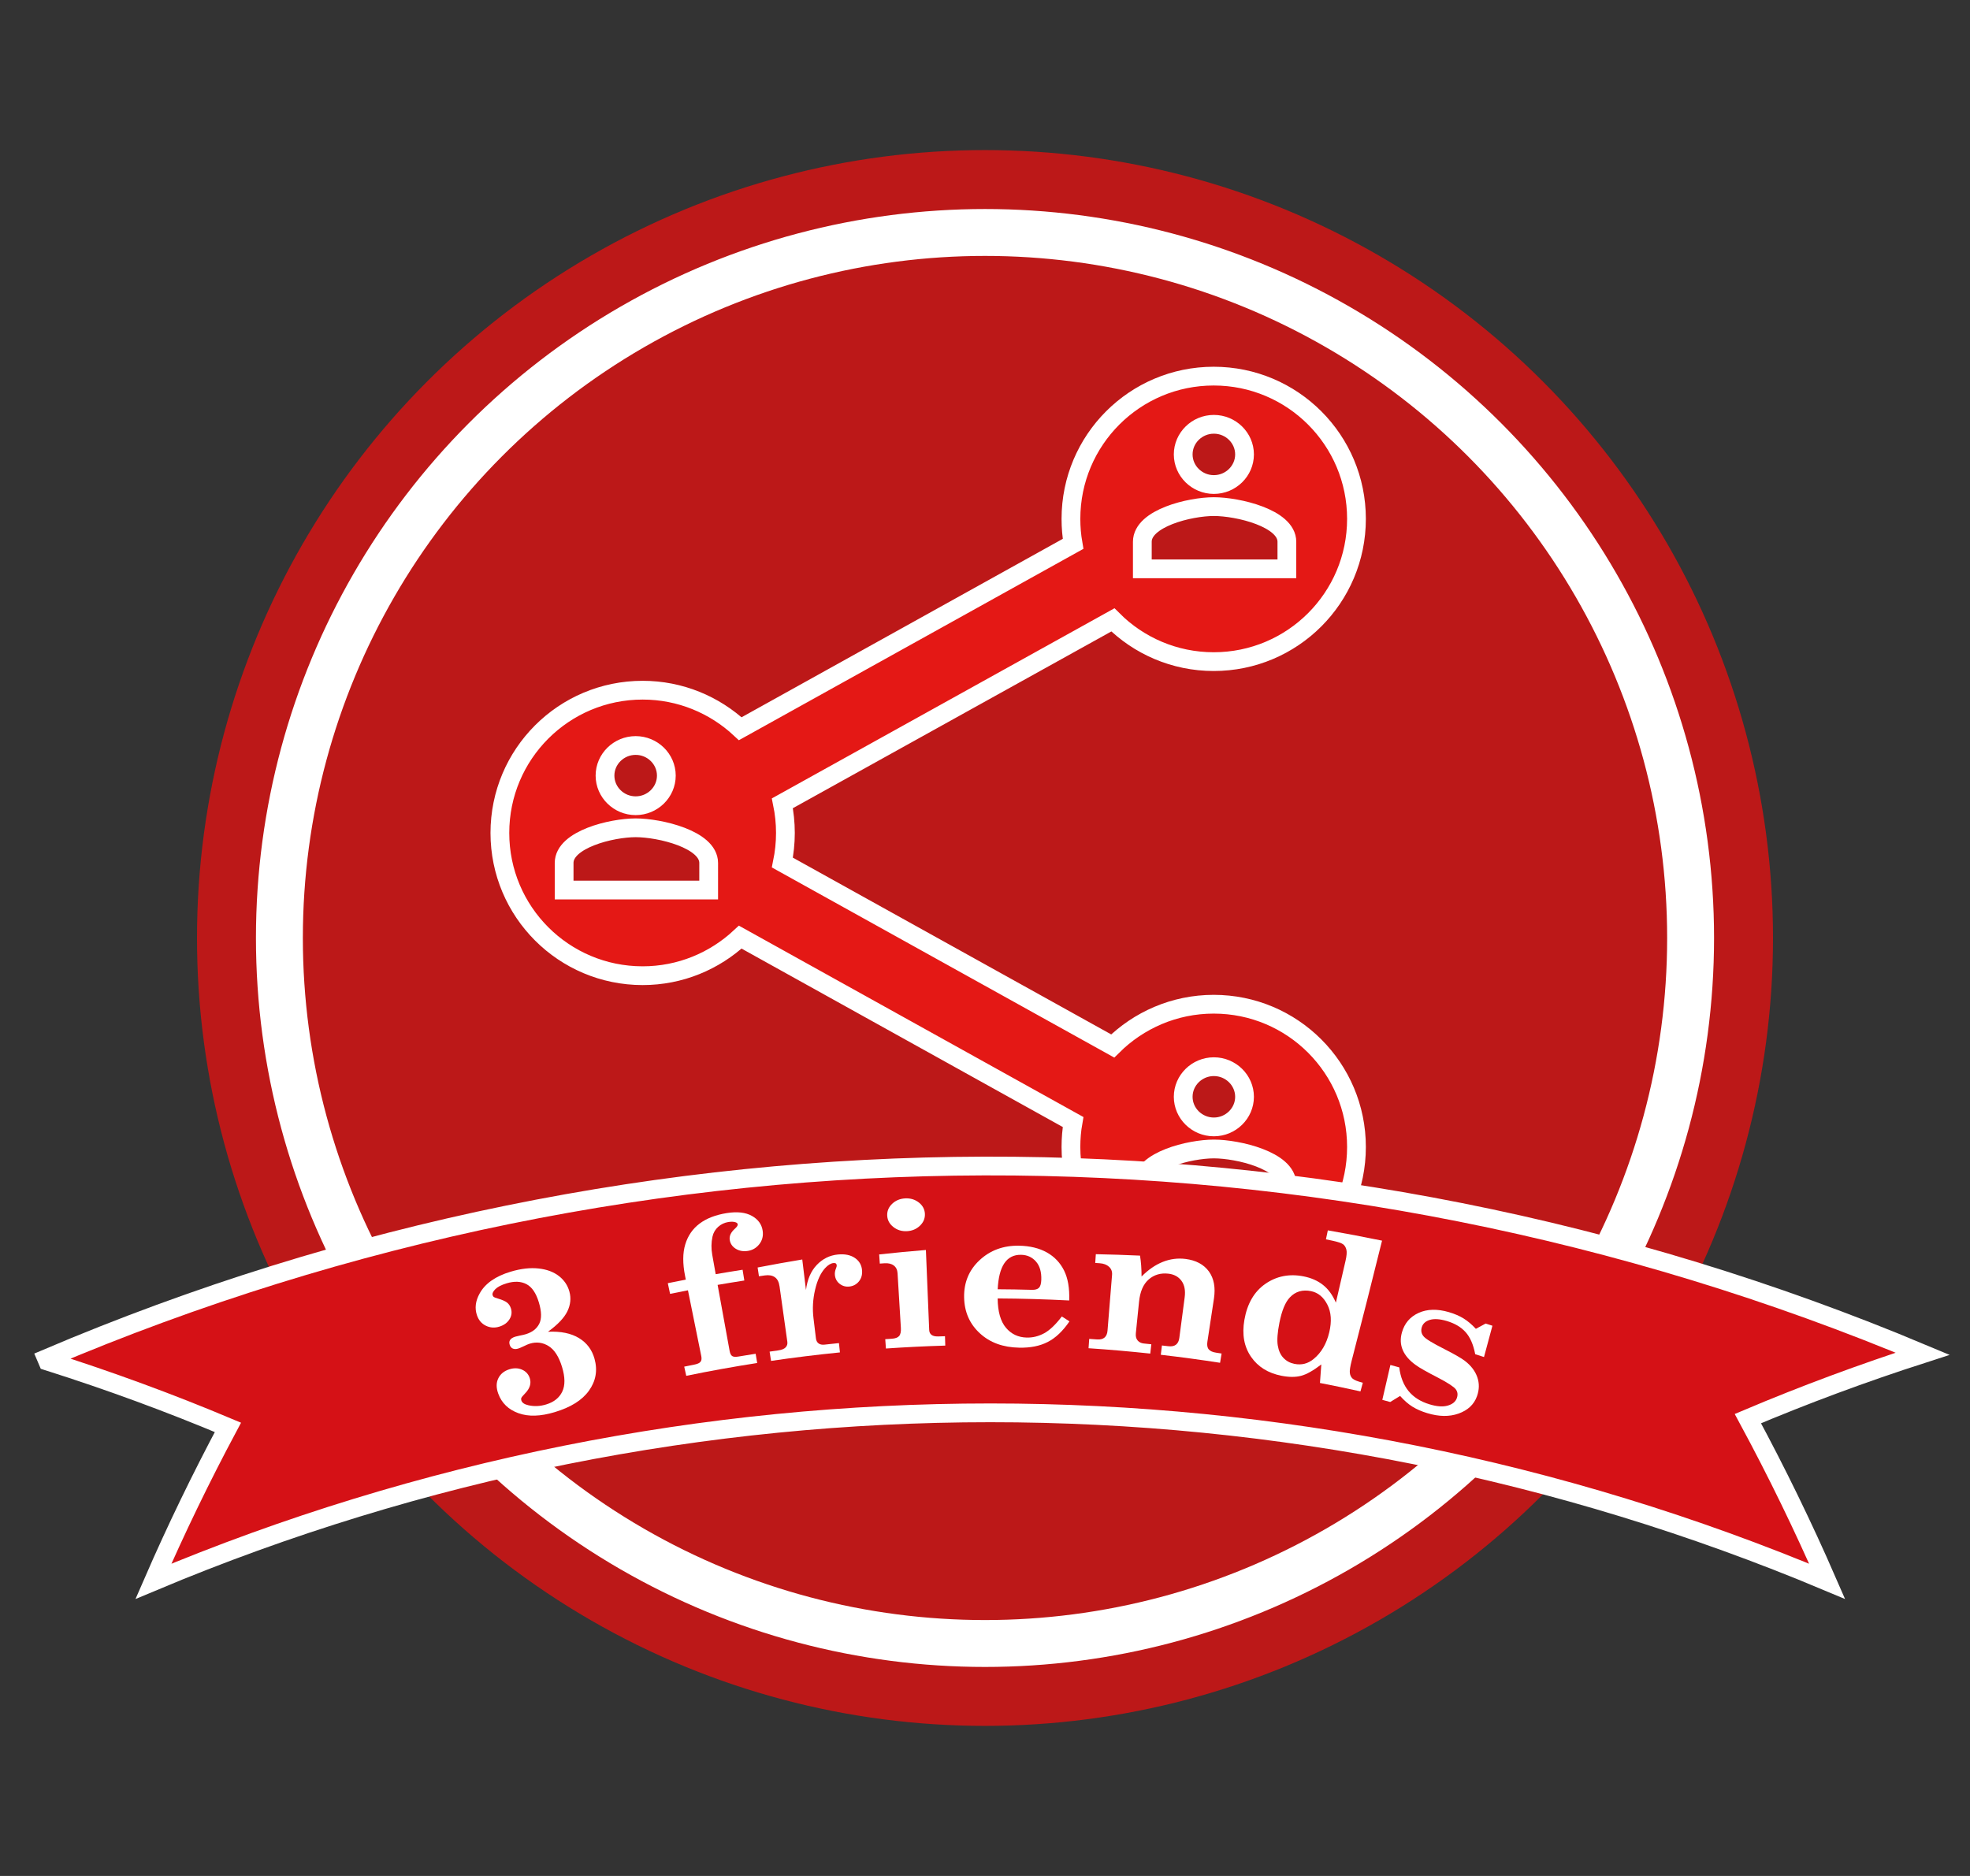 <?xml version="1.0" encoding="utf-8"?>
<!-- Generator: Adobe Illustrator 16.0.4, SVG Export Plug-In . SVG Version: 6.00 Build 0)  -->
<!DOCTYPE svg PUBLIC "-//W3C//DTD SVG 1.1//EN" "http://www.w3.org/Graphics/SVG/1.1/DTD/svg11.dtd">
<svg version="1.1" id="Livello_1" xmlns="http://www.w3.org/2000/svg" xmlns:xlink="http://www.w3.org/1999/xlink" x="0px" y="0px"
	 width="210px" height="200px" viewBox="0 0 210 200" enable-background="new 0 0 210 200" xml:space="preserve">
<rect x="0" y="0" width="210" height="200" fill="#333333" stroke="none"/>
<g>
	<circle fill="#BC1818" cx="105" cy="100" r="84"/>
	<circle fill="#BC1818" stroke="#FFFFFF" stroke-width="5" stroke-miterlimit="10" cx="105" cy="100" r="75.216"/>
	<path fill="#E41815" stroke="#FFFFFF" stroke-width="2" stroke-miterlimit="10" d="M129.38,107.062
		c-4.205,0-8.009,1.712-10.767,4.451L83.4,91.958c0.209-1.027,0.324-2.073,0.324-3.158c0-1.084-0.114-2.13-0.324-3.159
		l35.232-19.556c2.739,2.74,6.543,4.452,10.748,4.452c8.409,0,15.219-6.811,15.219-15.219c0-8.409-6.81-15.219-15.219-15.219
		s-15.219,6.81-15.219,15.219c0,0.913,0.076,1.787,0.228,2.663L78.91,77.691c-2.738-2.549-6.391-4.109-10.405-4.109
		c-8.409,0-15.219,6.81-15.219,15.219c0,8.408,6.81,15.219,15.219,15.219c4.014,0,7.667-1.56,10.405-4.11l35.479,19.709
		c-0.152,0.856-0.228,1.75-0.228,2.663c0,8.409,6.81,15.219,15.219,15.219s15.219-6.81,15.219-15.219
		C144.599,113.874,137.789,107.062,129.38,107.062z M129.396,45.236c1.798,0,3.27,1.445,3.27,3.21c0,1.766-1.472,3.211-3.27,3.211
		c-1.797,0-3.268-1.445-3.268-3.211C126.128,46.681,127.6,45.236,129.396,45.236z M121.771,57.757c0-2.515,5.066-3.746,7.626-3.746
		c2.561,0,7.783,1.23,7.783,3.746v2.889h-15.409V57.757z M67.761,79.479c1.798,0,3.27,1.445,3.27,3.21
		c0,1.766-1.471,3.211-3.27,3.211c-1.797,0-3.268-1.445-3.268-3.211C64.493,80.923,65.964,79.479,67.761,79.479z M75.543,94.888
		H60.135v-2.889c0-2.515,5.066-3.746,7.626-3.746c2.561,0,7.783,1.23,7.783,3.746V94.888z M129.396,113.721
		c1.798,0,3.27,1.445,3.27,3.211c0,1.765-1.472,3.21-3.27,3.21c-1.797,0-3.268-1.445-3.268-3.21
		C126.128,115.166,127.6,113.721,129.396,113.721z M137.18,129.13h-15.409v-2.889c0-2.515,5.066-3.746,7.626-3.746
		c2.561,0,7.783,1.23,7.783,3.746V129.13z"/>
	<g>
		<g>
			<path fill="#D51116" stroke="#FFFFFF" stroke-width="2" stroke-miterlimit="10" d="M194.768,168.588
				c-2.534-5.82-5.349-11.609-8.446-17.346c6.004-2.538,12.219-4.851,18.63-6.916c-63.973-26.855-136.118-26.686-199.987,0.509
				c0.04,0.094,0.08,0.188,0.12,0.282c6.617,2.096,13.026,4.457,19.211,7.058c-2.899,5.432-5.546,10.909-7.942,16.414
				C73.411,144.638,137.71,144.637,194.768,168.588L194.768,168.588L194.768,168.588z"/>
		</g>
	</g>
	<g>
		<g>
			<path fill="#FFFFFF" d="M58.413,141.98c1.37-0.064,2.474,0.167,3.311,0.679c0.837,0.51,1.382,1.246,1.648,2.193
				c0.349,1.245,0.146,2.379-0.587,3.406c-0.734,1.027-1.944,1.779-3.65,2.292c-1.515,0.456-2.795,0.499-3.863,0.116
				c-1.067-0.383-1.793-1.075-2.161-2.091c-0.223-0.615-0.223-1.157,0.004-1.622c0.225-0.465,0.616-0.787,1.167-0.965
				c0.498-0.159,0.953-0.148,1.364,0.033s0.685,0.48,0.823,0.896c0.188,0.567,0.016,1.117-0.51,1.652
				c-0.223,0.229-0.351,0.384-0.384,0.468c-0.034,0.08-0.033,0.175,0.002,0.276c0.085,0.246,0.337,0.413,0.757,0.506
				c0.615,0.138,1.242,0.109,1.886-0.088c0.829-0.251,1.399-0.705,1.715-1.366c0.318-0.661,0.311-1.542-0.026-2.641
				c-0.333-1.085-0.804-1.826-1.424-2.214c-0.621-0.389-1.291-0.476-2.003-0.262c-0.17,0.051-0.388,0.144-0.65,0.276
				c-0.258,0.125-0.456,0.206-0.595,0.251c-0.216,0.065-0.404,0.066-0.563,0.001c-0.159-0.067-0.271-0.196-0.335-0.387
				c-0.071-0.212-0.059-0.39,0.04-0.538c0.097-0.146,0.282-0.264,0.555-0.348c0.109-0.034,0.269-0.072,0.479-0.113
				c0.258-0.05,0.465-0.097,0.621-0.144c0.702-0.211,1.185-0.585,1.454-1.128c0.263-0.532,0.249-1.291-0.048-2.273
				c-0.296-0.984-0.733-1.632-1.318-1.938c-0.585-0.308-1.292-0.339-2.117-0.089c-0.565,0.172-0.971,0.384-1.214,0.632
				c-0.243,0.25-0.335,0.462-0.276,0.64c0.029,0.089,0.072,0.154,0.129,0.19c0.057,0.039,0.203,0.094,0.438,0.163
				c0.47,0.138,0.796,0.285,0.98,0.435c0.184,0.149,0.316,0.353,0.398,0.605c0.132,0.411,0.081,0.8-0.151,1.168
				c-0.23,0.368-0.586,0.628-1.065,0.78c-0.503,0.158-0.982,0.132-1.438-0.087c-0.458-0.217-0.778-0.588-0.959-1.111
				c-0.259-0.748-0.168-1.526,0.283-2.335c0.574-1.05,1.684-1.838,3.313-2.323c1.091-0.327,2.083-0.437,2.968-0.34
				c0.887,0.097,1.609,0.368,2.17,0.808c0.562,0.438,0.931,0.988,1.113,1.644c0.199,0.712,0.123,1.418-0.215,2.119
				C60.136,140.508,59.446,141.228,58.413,141.98z"/>
			<path fill="#FFFFFF" d="M76.292,135.842c0.955-0.164,1.911-0.323,2.867-0.471c0.062,0.382,0.123,0.764,0.185,1.146
				c-0.949,0.147-1.898,0.304-2.847,0.467c0.421,2.349,0.849,4.698,1.281,7.046c0.05,0.275,0.143,0.457,0.274,0.542
				c0.132,0.086,0.344,0.104,0.638,0.055c0.62-0.104,1.24-0.205,1.861-0.302c0.055,0.329,0.109,0.658,0.164,0.986
				c-2.525,0.395-5.046,0.85-7.562,1.367c-0.072-0.325-0.145-0.652-0.216-0.978c0.363-0.074,0.728-0.148,1.091-0.22
				c0.331-0.065,0.547-0.167,0.651-0.303c0.105-0.138,0.13-0.335,0.077-0.596c-0.48-2.34-0.954-4.679-1.422-7.021
				c-0.636,0.123-1.271,0.249-1.906,0.378c-0.081-0.379-0.161-0.758-0.241-1.136c0.64-0.13,1.28-0.257,1.919-0.38
				c-0.026-0.133-0.053-0.267-0.079-0.399c-0.263-1.319-0.258-2.441,0.023-3.363c0.282-0.923,0.792-1.663,1.53-2.215
				c0.736-0.553,1.705-0.928,2.895-1.118c1.108-0.177,2.001-0.075,2.675,0.299c0.671,0.375,1.053,0.907,1.151,1.594
				c0.078,0.546-0.045,1.021-0.36,1.424c-0.317,0.404-0.729,0.643-1.236,0.719c-0.476,0.072-0.897-0.002-1.264-0.226
				c-0.367-0.223-0.585-0.535-0.651-0.939c-0.068-0.418,0.116-0.822,0.558-1.212c0.212-0.193,0.31-0.346,0.292-0.46
				c-0.016-0.099-0.09-0.171-0.223-0.215c-0.205-0.07-0.463-0.082-0.775-0.031c-0.412,0.066-0.773,0.236-1.085,0.514
				c-0.311,0.277-0.514,0.627-0.608,1.05c-0.135,0.626-0.142,1.269-0.025,1.924C76.045,134.459,76.167,135.15,76.292,135.842z"/>
			<path fill="#FFFFFF" d="M89.431,143.189c0.035,0.332,0.07,0.662,0.105,0.994c-2.45,0.245-4.898,0.547-7.343,0.905
				c-0.051-0.33-0.103-0.659-0.154-0.987c0.304-0.045,0.61-0.089,0.915-0.132c0.377-0.053,0.641-0.16,0.794-0.322
				s0.214-0.359,0.181-0.593c-0.279-1.966-0.555-3.932-0.828-5.897c-0.066-0.476-0.234-0.808-0.507-0.994
				c-0.271-0.188-0.626-0.25-1.062-0.189c-0.21,0.03-0.42,0.061-0.63,0.091c-0.047-0.312-0.094-0.625-0.141-0.935
				c1.583-0.307,3.17-0.592,4.759-0.854c0.131,1.084,0.262,2.17,0.395,3.253c0.142-1.119,0.525-2.013,1.152-2.671
				c0.627-0.658,1.383-1.031,2.255-1.114c0.745-0.072,1.35,0.054,1.812,0.372c0.461,0.315,0.714,0.754,0.759,1.312
				c0.04,0.479-0.077,0.876-0.345,1.198c-0.271,0.322-0.615,0.5-1.038,0.537c-0.376,0.034-0.712-0.063-1.007-0.295
				c-0.298-0.23-0.466-0.545-0.507-0.944c-0.022-0.221,0.019-0.459,0.125-0.713c0.055-0.142,0.08-0.243,0.074-0.299
				c-0.01-0.1-0.043-0.171-0.099-0.212c-0.056-0.041-0.14-0.055-0.25-0.045c-0.286,0.03-0.585,0.208-0.893,0.544
				c-0.472,0.517-0.829,1.285-1.066,2.303c-0.238,1.018-0.292,2.025-0.172,3.021c0.087,0.719,0.173,1.437,0.261,2.155
				c0.03,0.25,0.125,0.431,0.285,0.547c0.159,0.114,0.367,0.158,0.623,0.13C88.398,143.295,88.915,143.241,89.431,143.189z"/>
			<path fill="#FFFFFF" d="M93.719,133.738c1.658-0.182,3.318-0.341,4.981-0.475c0.115,2.844,0.232,5.689,0.351,8.533
				c0.01,0.229,0.094,0.401,0.255,0.522c0.16,0.119,0.398,0.173,0.715,0.162c0.238-0.008,0.477-0.016,0.714-0.022
				c0.011,0.333,0.021,0.666,0.031,0.999c-2.109,0.061-4.219,0.167-6.327,0.311c-0.024-0.332-0.048-0.664-0.073-0.996
				c0.234-0.017,0.469-0.031,0.703-0.047c0.377-0.026,0.638-0.123,0.784-0.297c0.144-0.174,0.205-0.465,0.179-0.871
				c-0.119-1.937-0.236-3.875-0.353-5.812c-0.022-0.365-0.155-0.642-0.402-0.827c-0.246-0.187-0.577-0.266-0.99-0.239
				c-0.167,0.011-0.333,0.021-0.5,0.034C93.764,134.389,93.741,134.064,93.719,133.738z M96.502,127.761
				c0.554-0.027,1.039,0.121,1.449,0.442c0.411,0.324,0.624,0.73,0.643,1.216c0.019,0.487-0.161,0.908-0.536,1.264
				s-0.834,0.547-1.376,0.575c-0.551,0.029-1.03-0.116-1.441-0.438c-0.411-0.32-0.633-0.72-0.663-1.197
				c-0.03-0.486,0.14-0.913,0.516-1.275C95.469,127.987,95.939,127.79,96.502,127.761z"/>
			<path fill="#FFFFFF" d="M113.976,138.646c-2.542-0.132-5.084-0.204-7.628-0.217c0.016,1.411,0.314,2.453,0.887,3.128
				c0.573,0.676,1.305,1.02,2.209,1.044c0.648,0.015,1.267-0.137,1.863-0.459c0.595-0.323,1.22-0.92,1.884-1.792
				c0.272,0.174,0.543,0.349,0.813,0.524c-0.708,1.038-1.48,1.772-2.324,2.2c-0.843,0.432-1.851,0.628-3.035,0.604
				c-1.724-0.033-3.11-0.535-4.193-1.532c-1.081-0.994-1.651-2.269-1.678-3.838c-0.027-1.566,0.508-2.891,1.64-3.95
				c1.13-1.059,2.547-1.583,4.216-1.552c1.156,0.021,2.146,0.262,2.956,0.714c0.813,0.453,1.426,1.098,1.842,1.931
				C113.843,136.284,114.022,137.35,113.976,138.646z M106.353,137.451c1.218,0.006,2.436,0.027,3.653,0.06
				c0.342,0.01,0.589-0.062,0.744-0.214c0.152-0.154,0.237-0.436,0.251-0.852c0.028-0.83-0.158-1.482-0.565-1.947
				c-0.406-0.467-0.938-0.709-1.591-0.721c-0.772-0.015-1.368,0.285-1.782,0.898C106.649,135.286,106.414,136.212,106.353,137.451z"
				/>
			<path fill="#FFFFFF" d="M130.221,144.302c-0.054,0.329-0.108,0.658-0.163,0.987c-2.104-0.326-4.21-0.61-6.318-0.853
				c0.041-0.332,0.081-0.662,0.121-0.992c0.223,0.024,0.445,0.052,0.667,0.078c0.355,0.044,0.629-0.01,0.825-0.159
				c0.196-0.15,0.316-0.386,0.36-0.714c0.192-1.441,0.382-2.883,0.571-4.326c0.097-0.74-0.014-1.329-0.337-1.77
				c-0.323-0.44-0.79-0.696-1.396-0.764c-0.827-0.094-1.533,0.115-2.109,0.622c-0.576,0.506-0.914,1.3-1.022,2.376
				c-0.113,1.117-0.226,2.231-0.34,3.346c-0.034,0.329,0.03,0.585,0.189,0.774c0.16,0.189,0.379,0.295,0.658,0.325
				c0.268,0.028,0.536,0.056,0.803,0.084c-0.037,0.331-0.075,0.662-0.113,0.993c-2.191-0.235-4.385-0.427-6.579-0.572
				c0.023-0.332,0.046-0.664,0.07-0.996c0.288,0.02,0.574,0.04,0.861,0.06c0.333,0.023,0.589-0.044,0.774-0.202
				c0.184-0.158,0.29-0.401,0.317-0.73c0.164-1.988,0.325-3.976,0.485-5.965c0.027-0.342-0.079-0.625-0.32-0.849
				c-0.243-0.221-0.575-0.351-0.997-0.379c-0.159-0.011-0.318-0.021-0.477-0.032c0.021-0.311,0.042-0.623,0.063-0.933
				c1.568,0.03,3.138,0.081,4.709,0.153c0.108,0.63,0.164,1.372,0.166,2.229c0.725-0.73,1.48-1.25,2.264-1.561
				c0.784-0.312,1.591-0.416,2.413-0.315c1.116,0.139,1.954,0.585,2.502,1.335c0.539,0.748,0.715,1.712,0.538,2.888
				c-0.232,1.538-0.465,3.075-0.701,4.612c-0.054,0.354-0.007,0.622,0.143,0.803c0.149,0.181,0.412,0.301,0.788,0.356
				C129.83,144.241,130.025,144.272,130.221,144.302z"/>
			<path fill="#FFFFFF" d="M141.545,131.171c1.926,0.333,3.854,0.699,5.78,1.097c-1.053,4.258-2.13,8.515-3.23,12.769
				c-0.169,0.654-0.237,1.104-0.201,1.353c0.034,0.249,0.135,0.447,0.303,0.596c0.168,0.147,0.527,0.291,1.08,0.43
				c-0.084,0.308-0.169,0.617-0.253,0.925c-1.438-0.32-2.877-0.62-4.317-0.899c0.05-0.658,0.098-1.317,0.144-1.976
				c-0.854,0.655-1.571,1.062-2.165,1.215c-0.594,0.154-1.285,0.149-2.082-0.008c-1.428-0.282-2.5-0.946-3.24-2.016
				c-0.739-1.069-0.985-2.378-0.713-3.939c0.301-1.722,1.034-3.008,2.232-3.84c1.196-0.831,2.567-1.101,4.083-0.8
				c0.813,0.161,1.505,0.467,2.067,0.913c0.564,0.445,1.022,1.076,1.371,1.887c0.346-1.487,0.69-2.977,1.031-4.464
				c0.122-0.531,0.153-0.925,0.091-1.18c-0.063-0.256-0.179-0.448-0.351-0.578c-0.173-0.128-0.558-0.26-1.155-0.386
				c-0.226-0.048-0.45-0.094-0.675-0.141C141.41,131.81,141.478,131.49,141.545,131.171z M139.763,137.653
				c-0.917-0.188-1.676,0.037-2.268,0.668c-0.487,0.512-0.853,1.408-1.107,2.679c-0.211,1.061-0.271,1.873-0.18,2.435
				c0.091,0.561,0.292,1.005,0.604,1.333c0.312,0.33,0.699,0.54,1.165,0.635c0.766,0.157,1.449-0.016,2.059-0.523
				c0.812-0.661,1.371-1.611,1.665-2.851c0.272-1.151,0.208-2.133-0.203-2.936C141.088,138.287,140.506,137.807,139.763,137.653z"/>
			<path fill="#FFFFFF" d="M157.325,141.668c0.347-0.187,0.695-0.375,1.044-0.562c0.241,0.078,0.481,0.155,0.722,0.233
				c-0.295,1.114-0.595,2.227-0.898,3.337c-0.313-0.101-0.625-0.203-0.938-0.303c-0.196-1.026-0.539-1.81-1.023-2.349
				c-0.481-0.538-1.155-0.938-2.012-1.191c-0.739-0.219-1.341-0.254-1.8-0.117c-0.459,0.139-0.744,0.399-0.857,0.779
				c-0.111,0.372-0.047,0.697,0.189,0.975c0.234,0.283,0.975,0.73,2.211,1.354c1.121,0.57,1.847,0.995,2.19,1.261
				c0.655,0.5,1.098,1.084,1.326,1.742c0.23,0.659,0.216,1.337-0.036,2.035c-0.317,0.881-0.977,1.491-1.96,1.842
				c-0.984,0.35-2.093,0.333-3.341-0.046c-0.602-0.182-1.127-0.411-1.574-0.687c-0.447-0.278-0.885-0.661-1.317-1.146
				c-0.354,0.214-0.705,0.43-1.055,0.646c-0.281-0.078-0.561-0.153-0.842-0.229c0.291-1.239,0.578-2.479,0.861-3.719
				c0.314,0.084,0.629,0.169,0.943,0.256c0.26,2.069,1.322,3.363,3.23,3.939c0.785,0.239,1.429,0.284,1.941,0.135
				c0.511-0.146,0.836-0.415,0.971-0.804c0.123-0.354,0.085-0.666-0.115-0.933c-0.2-0.267-0.832-0.686-1.903-1.244
				c-1.158-0.597-1.94-1.034-2.339-1.326c-0.686-0.487-1.155-1.021-1.407-1.606c-0.251-0.587-0.283-1.217-0.09-1.893
				c0.275-0.967,0.863-1.66,1.776-2.076c0.912-0.415,1.994-0.444,3.229-0.081c0.603,0.177,1.124,0.402,1.562,0.671
				C156.452,140.833,156.89,141.199,157.325,141.668z"/>
		</g>
	</g>
</g>
</svg>
